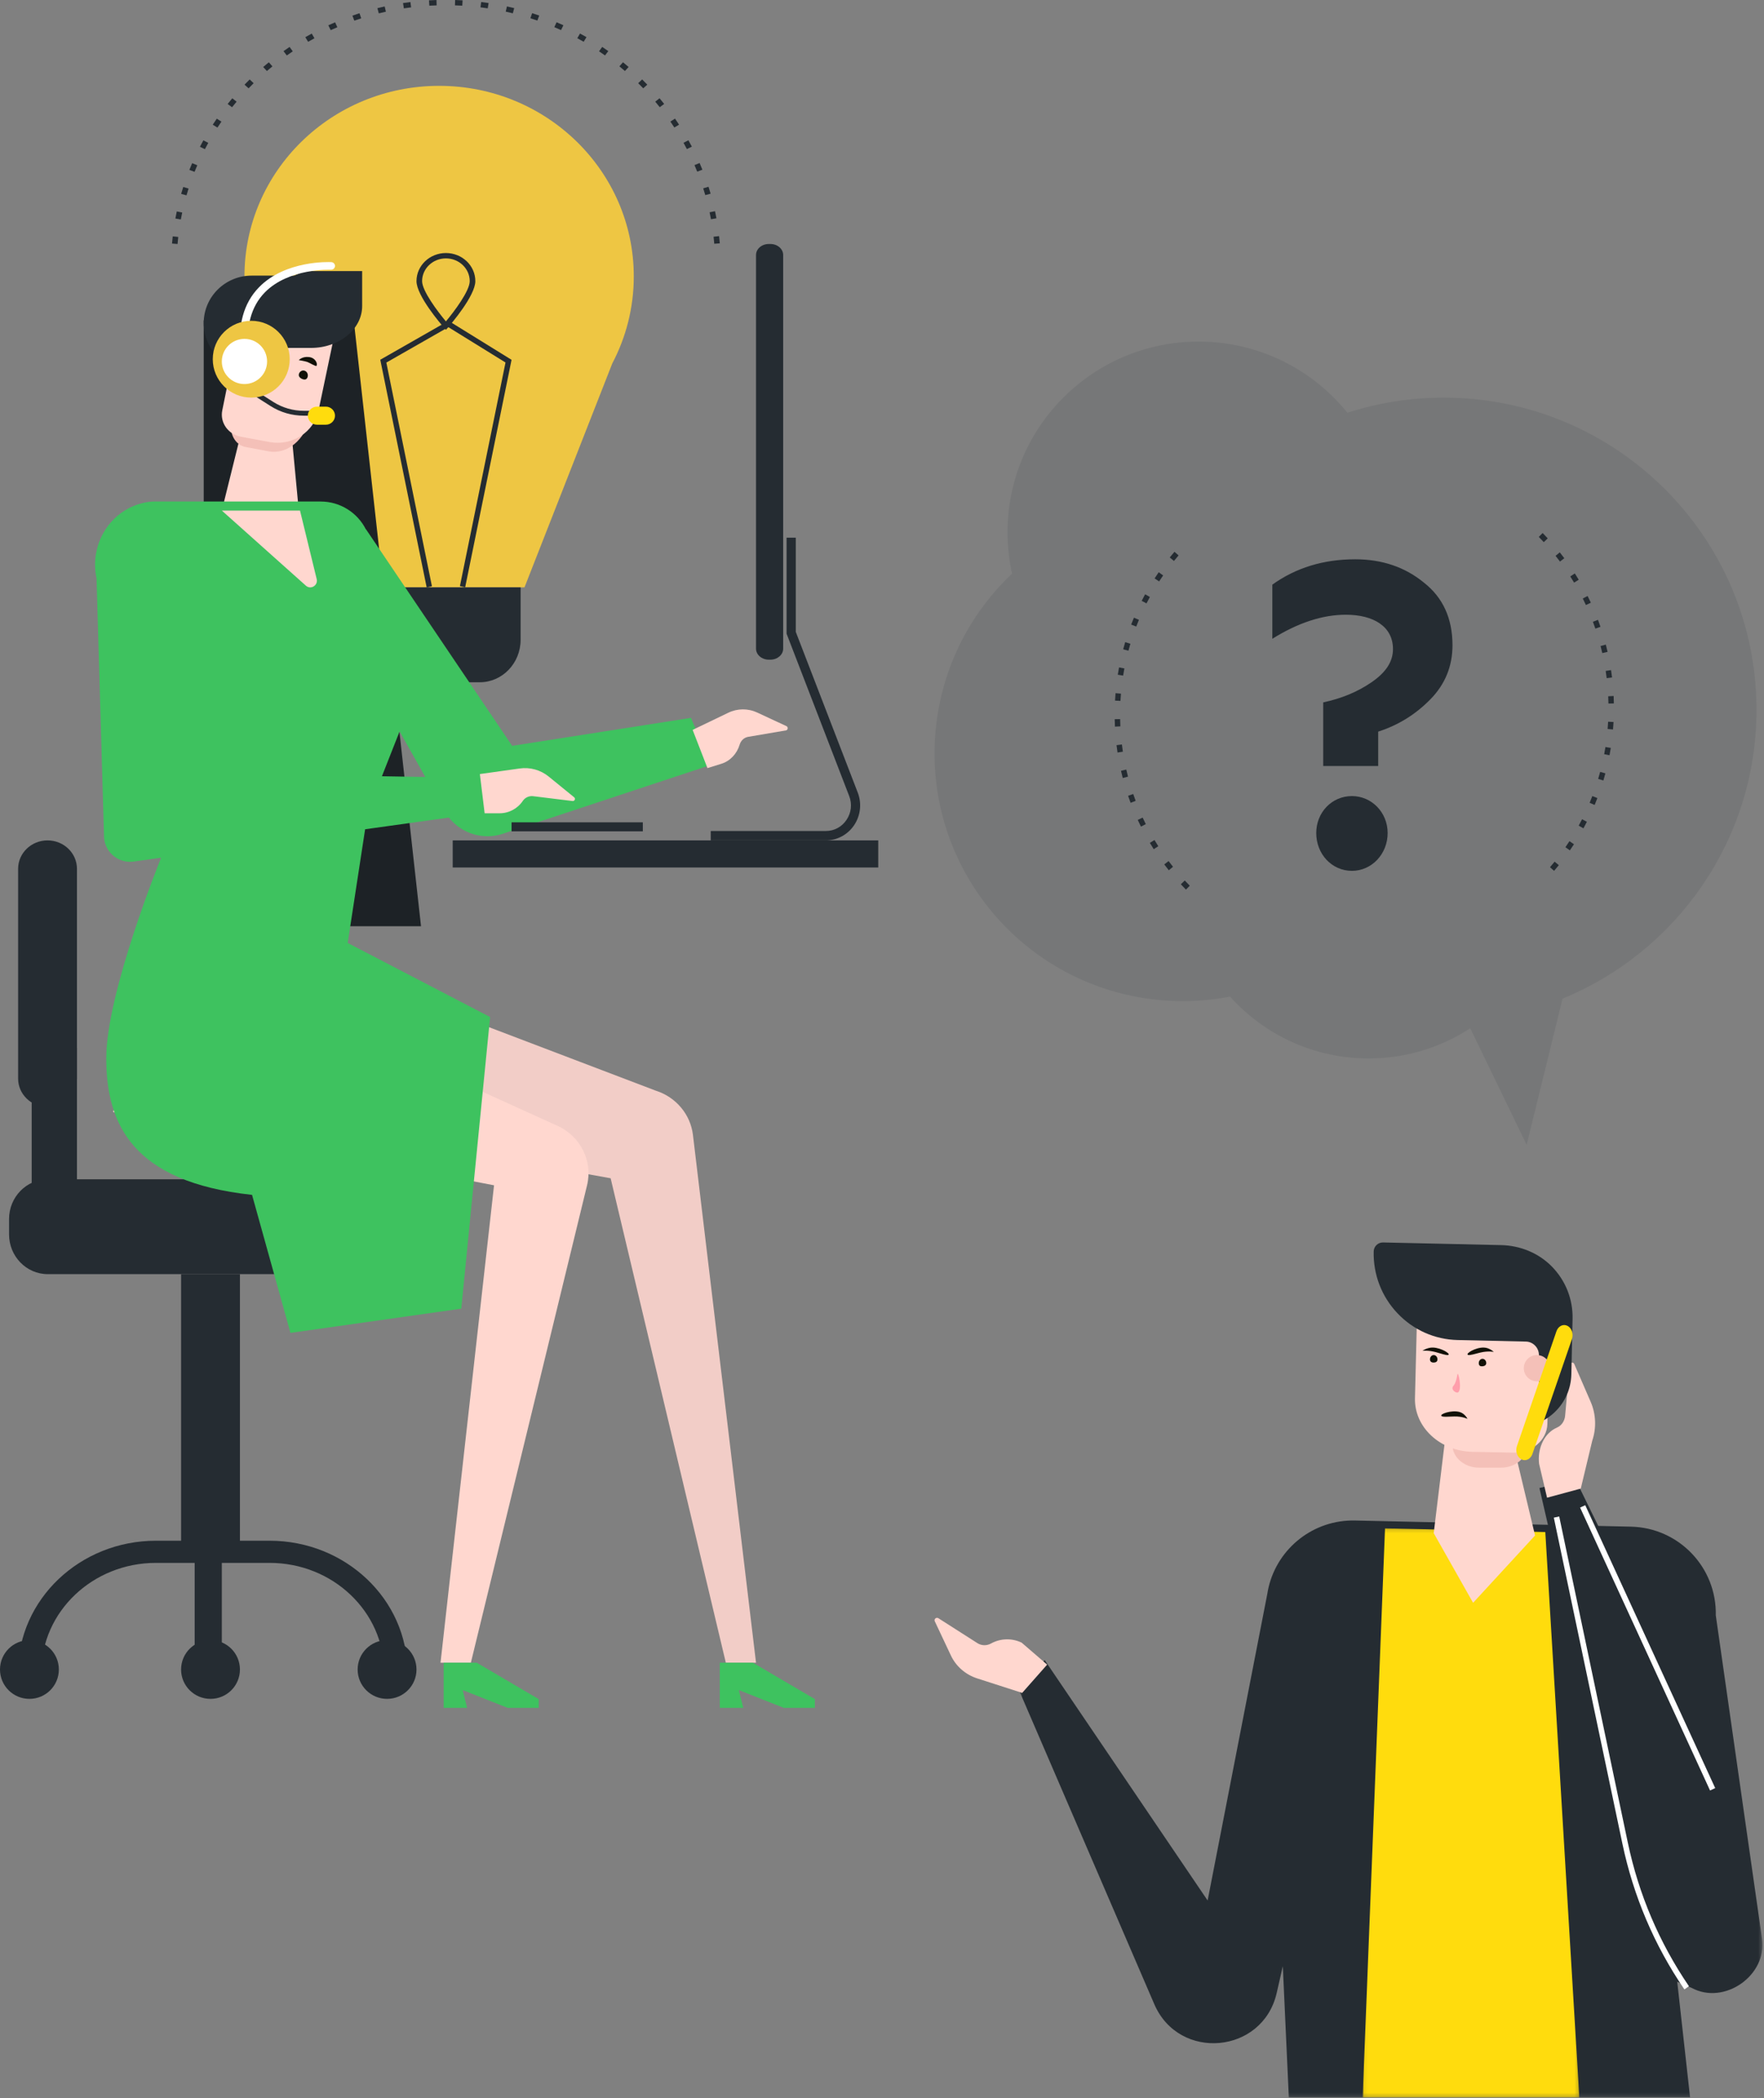 <svg width="470" height="559" viewBox="0 0 470 559" fill="none" xmlns="http://www.w3.org/2000/svg">
<rect x="0" y="0" width="470" height="559" fill="#808080" stroke="none"/>
<mask id="mask0" mask-type="alpha" maskUnits="userSpaceOnUse" x="271" y="394" width="199" height="165">
<path fill-rule="evenodd" clip-rule="evenodd" d="M271.484 394.133H469.593V558.768H271.484V394.133Z" fill="white"/>
</mask>
<g mask="url(#mask0)">
<path fill-rule="evenodd" clip-rule="evenodd" d="M469.477 516.518L457.155 430.35C457.439 417.58 447.313 406.997 434.538 406.713L425.834 406.519L419.772 394.133L410.165 396.421L412.429 406.221L361.031 405.077C349.924 404.83 340.474 412.451 338.008 422.837C337.869 423.424 337.757 424.004 337.666 424.592L321.76 506.307L278.348 442.258L271.484 450.223L307.547 533.922C314.139 549.221 336.458 547.181 340.164 530.94L341.791 523.813L343.393 558.768H450.303L446.881 527.963L450.733 529.595C459.421 534.272 470.873 526.281 469.477 516.518Z" fill="#252C32"/>
</g>
<path fill-rule="evenodd" clip-rule="evenodd" d="M272.345 451L260.394 447.15C257.273 446.155 254.72 443.937 253.352 441.028L249.063 431.918C248.786 431.329 249.473 430.754 250.03 431.109L260.423 437.748C261.505 438.439 262.893 438.481 264.016 437.856C266.533 436.454 269.601 436.361 272.203 437.608L279 443.473L272.345 451Z" fill="#FFD7CF"/>
<path fill-rule="evenodd" clip-rule="evenodd" d="M421.179 396.573L424.242 383.805C425.38 380.454 425.231 376.718 423.834 373.497L419.455 363.405C419.171 362.753 418.311 362.927 418.245 363.65L417.009 377.166C416.881 378.571 416.067 379.778 414.903 380.287C414.642 380.4 414.388 380.528 414.141 380.67C411.158 382.374 409.626 386.225 410.078 389.978L412.196 399L421.179 396.573Z" fill="#FFD7CF"/>
<mask id="mask1" mask-type="alpha" maskUnits="userSpaceOnUse" x="363" y="407" width="58" height="152">
<path fill-rule="evenodd" clip-rule="evenodd" d="M363.066 407.158H420.798V558.779H363.066V407.158Z" fill="white"/>
</mask>
<g mask="url(#mask1)">
<path fill-rule="evenodd" clip-rule="evenodd" d="M369.027 407.158L363.066 558.779H420.798L411.728 408.15L369.027 407.158Z" fill="#FFDC0D"/>
</g>
<path fill-rule="evenodd" clip-rule="evenodd" d="M401.583 378.033L386.179 374L382 408.442L392.492 427L409 409.066L401.583 378.033Z" fill="#FFD7CF"/>
<path fill-rule="evenodd" clip-rule="evenodd" d="M399.898 391H394.102C390.196 391 387 388.293 387 384.984V382.016C387 378.707 390.196 376 394.102 376H399.898C403.804 376 407 378.707 407 382.016V384.984C407 388.293 403.804 391 399.898 391Z" fill="#F4C0B8"/>
<path fill-rule="evenodd" clip-rule="evenodd" d="M392.329 386.78L403.316 386.998C408.161 387.094 412.177 383.668 412.285 379.346L413 350.704L377.566 350L377.004 372.489C376.811 380.209 383.672 386.608 392.329 386.78Z" fill="#FFD7CF"/>
<path fill-rule="evenodd" clip-rule="evenodd" d="M413.483 337.421C409.927 333.793 405.031 331.82 399.972 331.707L398.181 331.667C398.151 331.666 398.122 331.673 398.092 331.673C397.975 331.669 397.858 331.66 397.74 331.657L368.5 331.001C367.15 330.972 366.036 332.047 366.006 333.406C365.87 339.57 368.122 345.418 372.349 349.874C376.575 354.329 382.269 356.858 388.383 356.996L406.546 357.404C408.482 357.447 410.029 359.042 410.029 360.994V379C411.582 378.331 413.021 377.381 414.279 376.169C417.026 373.52 418.585 369.95 418.67 366.119L418.995 351.383C419.111 346.137 417.151 341.164 413.483 337.421Z" fill="#252C32"/>
<path fill-rule="evenodd" clip-rule="evenodd" d="M412.999 364.578C412.956 366.51 411.355 368.042 409.422 367.999C407.49 367.956 405.958 366.354 406.001 364.422C406.044 362.49 407.645 360.958 409.578 361.001C411.51 361.044 413.042 362.646 412.999 364.578Z" fill="#F4C0B8"/>
<path fill-rule="evenodd" clip-rule="evenodd" d="M405.378 388.792C404.238 388.219 403.698 386.637 404.172 385.259L414.699 354.665C415.173 353.288 416.482 352.635 417.622 353.208C418.762 353.782 419.302 355.363 418.828 356.741L408.302 387.335C407.827 388.713 406.518 389.365 405.378 388.792Z" fill="#FFDC0D"/>
<path fill-rule="evenodd" clip-rule="evenodd" d="M455.625 477L421 401.631L422.375 401L457 476.368L455.625 477Z" fill="white"/>
<path fill-rule="evenodd" clip-rule="evenodd" d="M448.793 530C440.777 518.244 435.22 505.186 432.275 491.189L414 404.314L415.437 404L433.712 490.875C436.616 504.677 442.096 517.553 450 529.145L448.793 530Z" fill="white"/>
<path fill-rule="evenodd" clip-rule="evenodd" d="M468 189.103C468 143.169 430.685 105.931 384.654 105.931C375.701 105.931 367.081 107.345 358.999 109.952C349.669 98.396 335.374 91 319.345 91C291.235 91 268.447 113.74 268.447 141.792C268.447 145.58 268.866 149.271 269.654 152.824C258.073 163.765 250.399 178.892 249.171 196.017C246.566 232.363 273.981 263.935 310.403 266.535C316.344 266.959 322.155 266.582 327.736 265.503C336.805 275.613 349.982 281.979 364.649 281.979C374.646 281.979 383.948 279.021 391.732 273.938L406.76 305L416.32 266.055C446.644 253.615 468 223.85 468 189.103Z" fill="#252C32" fill-opacity="0.1"/>
<path fill-rule="evenodd" clip-rule="evenodd" d="M350.699 221.925C350.699 216.431 354.854 212.08 360.212 212.08C365.46 212.08 369.724 216.431 369.724 221.925C369.724 227.535 365.46 232 360.212 232C354.854 232 350.699 227.535 350.699 221.925ZM352.558 204.066V187.123C357.369 186.092 361.633 184.375 365.46 181.742C369.287 179.109 371.145 176.246 371.145 172.927C371.145 166.859 365.898 163.768 358.572 163.768C352.339 163.768 345.779 165.943 339 170.179V155.754C345.232 151.29 352.558 149 361.086 149C368.194 149 374.317 151.061 379.346 155.182C384.485 159.189 387 164.799 387 171.896C387 177.506 385.032 182.314 381.095 186.321C377.16 190.328 372.567 193.19 367.209 194.908V204.066H352.558Z" fill="#252C32"/>
<path fill-rule="evenodd" clip-rule="evenodd" d="M312.787 149.446L311.671 148.513C312.081 148.004 312.5 147.499 312.929 147L314.017 147.967C313.599 148.456 313.188 148.948 312.787 149.446ZM308.838 154.899L307.631 154.09C307.987 153.54 308.352 152.994 308.725 152.453L309.908 153.299C309.543 153.828 309.186 154.361 308.838 154.899ZM305.475 160.745L304.192 160.071C304.489 159.485 304.795 158.903 305.11 158.325L306.373 159.039C306.065 159.604 305.766 160.173 305.475 160.745ZM302.738 166.922L301.392 166.39C301.626 165.775 301.87 165.163 302.124 164.555L303.454 165.129C303.206 165.723 302.967 166.321 302.738 166.922ZM300.656 173.36L299.261 172.975C299.432 172.338 299.611 171.703 299.8 171.071L301.182 171.499C300.998 172.117 300.822 172.738 300.656 173.36ZM299.249 179.987L297.823 179.752C297.927 179.1 298.04 178.45 298.162 177.801L299.581 178.079C299.461 178.713 299.35 179.349 299.249 179.987ZM298.531 186.727L297.089 186.646C297.125 185.986 297.171 185.327 297.226 184.669L298.666 184.794C298.611 185.438 298.567 186.082 298.531 186.727ZM297.066 193.581C297.034 192.92 297.012 192.26 297 191.6L298.444 191.572C298.456 192.218 298.478 192.864 298.509 193.509L297.066 193.581ZM297.754 200.481C297.654 199.827 297.565 199.173 297.485 198.517L298.919 198.336C298.997 198.977 299.085 199.617 299.181 200.256L297.754 200.481ZM299.148 207.271C298.982 206.631 298.825 205.99 298.678 205.346L300.085 205.013C300.229 205.642 300.382 206.269 300.545 206.895L299.148 207.271ZM301.235 213.875C301.004 213.257 300.782 212.635 300.569 212.011L301.934 211.529C302.142 212.139 302.359 212.747 302.585 213.352L301.235 213.875ZM303.997 220.22C303.702 219.629 303.416 219.035 303.14 218.437L304.448 217.811C304.717 218.396 304.996 218.976 305.285 219.554L303.997 220.22ZM307.403 226.232C307.048 225.676 306.702 225.116 306.365 224.552L307.6 223.788C307.929 224.34 308.267 224.888 308.615 225.432L307.403 226.232ZM311.414 231.847C311.003 231.331 310.601 230.81 310.208 230.285L311.357 229.395C311.741 229.907 312.135 230.416 312.536 230.92L311.414 231.847ZM315.979 237C315.518 236.531 315.066 236.057 314.622 235.578L315.673 234.57C316.108 235.038 316.549 235.502 317 235.96L315.979 237Z" fill="#252C32"/>
<path fill-rule="evenodd" clip-rule="evenodd" d="M411.327 144.43C410.893 143.962 410.451 143.498 410 143.04L411.021 142C411.482 142.469 411.934 142.942 412.378 143.422L411.327 144.43ZM415.643 149.606C415.259 149.092 414.866 148.584 414.464 148.08L415.586 147.153C415.996 147.669 416.399 148.19 416.792 148.714L415.643 149.606ZM419.4 155.212C419.071 154.66 418.733 154.112 418.385 153.568L419.597 152.768C419.952 153.324 420.298 153.884 420.635 154.448L419.4 155.212ZM422.553 161.189C422.283 160.604 422.003 160.024 421.715 159.446L423.003 158.78C423.298 159.371 423.584 159.965 423.86 160.563L422.553 161.189ZM425.066 167.471C424.858 166.861 424.641 166.253 424.414 165.648L425.764 165.125C425.996 165.743 426.218 166.365 426.431 166.989L425.066 167.471ZM426.915 173.987C426.771 173.357 426.618 172.731 426.455 172.105L427.852 171.729C428.018 172.369 428.175 173.01 428.322 173.654L426.915 173.987ZM428.081 180.664C428.003 180.023 427.915 179.383 427.818 178.744L429.246 178.519C429.346 179.173 429.435 179.827 429.515 180.483L428.081 180.664ZM428.556 187.428C428.544 186.782 428.522 186.136 428.491 185.491L429.934 185.419C429.966 186.08 429.988 186.74 430 187.4L428.556 187.428ZM429.774 194.331L428.334 194.206C428.388 193.562 428.433 192.918 428.469 192.273L429.911 192.354C429.875 193.014 429.829 193.673 429.774 194.331ZM428.838 201.199L427.419 200.921C427.539 200.287 427.65 199.651 427.75 199.013L429.177 199.248C429.073 199.9 428.96 200.55 428.838 201.199ZM427.2 207.929L425.818 207.501C426.003 206.883 426.178 206.262 426.345 205.64L427.738 206.025C427.568 206.662 427.389 207.297 427.2 207.929ZM424.876 214.445L423.546 213.872C423.794 213.277 424.033 212.679 424.262 212.078L425.608 212.61C425.374 213.225 425.13 213.837 424.876 214.445ZM421.89 220.675L420.627 219.961C420.934 219.396 421.234 218.827 421.524 218.255L422.808 218.929C422.511 219.515 422.205 220.097 421.89 220.675ZM418.274 226.547L417.092 225.701C417.457 225.172 417.814 224.639 418.161 224.101L419.368 224.91C419.013 225.46 418.648 226.006 418.274 226.547ZM414.071 232L412.983 231.033C413.402 230.545 413.812 230.052 414.213 229.554L415.33 230.487C414.919 230.996 414.5 231.501 414.071 232Z" fill="#252C32"/>
<path fill-rule="evenodd" clip-rule="evenodd" d="M168.866 73.638C168.866 45.6 145.645 22.87 117 22.87C88.355 22.87 65.134 45.6 65.134 73.638C65.134 81.995 67.21 89.872 70.864 96.824L94.254 156.481H139.746L163.137 96.823C166.79 89.872 168.866 81.995 168.866 73.638Z" fill="#EEC643"/>
<path fill-rule="evenodd" clip-rule="evenodd" d="M113.681 156.482L101.32 95.839L119.493 85.463L136.299 95.858L123.941 156.451L122.538 156.152L134.689 96.573L119.464 87.155L102.937 96.592L115.084 156.184L113.681 156.482Z" fill="#252C32"/>
<path fill-rule="evenodd" clip-rule="evenodd" d="M118.809 68.837C115.311 68.837 112.465 71.556 112.465 74.898C112.465 77.503 116.618 83.006 118.809 85.625C121 83.006 125.154 77.502 125.154 74.898C125.154 71.556 122.308 68.837 118.809 68.837ZM118.809 87.87L118.236 87.213C117.492 86.363 110.969 78.787 110.969 74.898C110.969 70.768 114.486 67.407 118.809 67.407C123.133 67.407 126.649 70.768 126.649 74.898C126.649 78.787 120.127 86.363 119.383 87.213L118.809 87.87Z" fill="#252C32"/>
<path fill-rule="evenodd" clip-rule="evenodd" d="M127.829 181.759H106.171C100.161 181.759 95.289 176.688 95.289 170.433V156.481H138.711V170.433C138.711 176.688 133.839 181.759 127.829 181.759Z" fill="#252C32"/>
<path fill-rule="evenodd" clip-rule="evenodd" d="M123.168 1.514C122.521 1.477 121.871 1.448 121.219 1.427L121.268 0C121.933 0.021 122.596 0.051 123.256 0.089L123.168 1.514ZM114.393 1.518L114.303 0.093C114.963 0.054 115.626 0.024 116.291 0.002L116.341 1.429C115.689 1.45 115.04 1.48 114.393 1.518ZM129.953 2.219C129.313 2.123 128.669 2.034 128.022 1.954L128.21 0.538C128.87 0.62 129.527 0.71 130.182 0.809L129.953 2.219ZM107.608 2.228L107.379 0.818C108.033 0.719 108.69 0.628 109.349 0.546L109.539 1.962C108.892 2.043 108.249 2.131 107.608 2.228ZM136.639 3.544C136.01 3.388 135.378 3.241 134.742 3.102L135.07 1.71C135.718 1.852 136.364 2.002 137.005 2.161L136.639 3.544ZM100.924 3.559L100.556 2.176C101.198 2.017 101.843 1.867 102.491 1.724L102.819 3.116C102.184 3.256 101.552 3.403 100.924 3.559ZM143.168 5.482C142.555 5.269 141.939 5.064 141.318 4.866L141.782 3.51C142.415 3.712 143.045 3.922 143.67 4.14L143.168 5.482ZM94.402 5.501L93.899 4.159C94.522 3.941 95.149 3.731 95.78 3.529L96.245 4.885C95.627 5.082 95.012 5.288 94.402 5.501ZM149.479 8.018C148.89 7.749 148.297 7.488 147.7 7.233L148.296 5.927C148.906 6.186 149.511 6.453 150.112 6.728L149.479 8.018ZM88.113 8.032L87.479 6.743C88.077 6.469 88.679 6.203 89.285 5.945L89.882 7.251C89.288 7.504 88.698 7.764 88.113 8.032ZM155.507 11.123C154.948 10.801 154.384 10.487 153.815 10.179L154.538 8.933C155.118 9.247 155.693 9.568 156.264 9.897L155.507 11.123ZM82.099 11.133L81.341 9.908C81.909 9.58 82.483 9.259 83.061 8.947L83.784 10.192C83.218 10.499 82.656 10.813 82.099 11.133ZM161.2 14.767C160.675 14.395 160.145 14.03 159.61 13.672L160.452 12.499C160.998 12.864 161.539 13.236 162.074 13.615L161.2 14.767ZM76.414 14.773L75.539 13.622C76.073 13.244 76.613 12.872 77.158 12.507L78.001 13.681C77.466 14.038 76.938 14.402 76.414 14.773ZM166.508 18.914C166.022 18.496 165.53 18.084 165.033 17.68L165.986 16.588C166.494 17.002 166.996 17.421 167.491 17.847L166.508 18.914ZM71.11 18.918L70.126 17.852C70.621 17.427 71.123 17.007 71.63 16.594L72.583 17.685C72.087 18.09 71.595 18.501 71.11 18.918ZM171.384 23.525C170.942 23.065 170.493 22.611 170.038 22.162L171.094 21.163C171.558 21.62 172.017 22.084 172.468 22.553L171.384 23.525ZM66.234 23.53L65.15 22.558C65.602 22.089 66.06 21.625 66.524 21.168L67.58 22.167C67.125 22.615 66.676 23.07 66.234 23.53ZM175.787 28.558C175.392 28.06 174.99 27.568 174.581 27.08L175.73 26.182C176.147 26.679 176.558 27.182 176.961 27.69L175.787 28.558ZM61.829 28.567L60.655 27.7C61.059 27.19 61.47 26.686 61.888 26.189L63.037 27.087C62.628 27.575 62.225 28.069 61.829 28.567ZM179.675 33.97C179.33 33.438 178.979 32.911 178.62 32.389L179.851 31.599C180.218 32.132 180.577 32.669 180.929 33.212L179.675 33.97ZM57.937 33.987L56.683 33.23C57.035 32.686 57.396 32.146 57.763 31.612L58.995 32.401C58.635 32.925 58.282 33.453 57.937 33.987ZM183.011 39.709C182.721 39.148 182.423 38.592 182.117 38.041L183.421 37.367C183.733 37.931 184.037 38.498 184.334 39.071L183.011 39.709ZM54.596 39.74L53.273 39.102C53.57 38.527 53.875 37.957 54.189 37.391L55.492 38.064C55.186 38.618 54.887 39.177 54.596 39.74ZM185.765 45.726C185.531 45.142 185.29 44.561 185.04 43.985L186.405 43.434C186.659 44.023 186.906 44.616 187.144 45.212L185.765 45.726ZM51.838 45.778L50.458 45.265C50.697 44.665 50.945 44.069 51.2 43.476L52.566 44.025C52.315 44.605 52.072 45.19 51.838 45.778ZM187.913 51.98C187.738 51.375 187.555 50.772 187.363 50.173L188.776 49.752C188.971 50.363 189.159 50.978 189.337 51.596L187.913 51.98ZM49.693 52.04L48.268 51.657C48.447 51.039 48.633 50.424 48.828 49.812L50.241 50.233C50.05 50.831 49.867 51.434 49.693 52.04ZM189.432 58.404C189.317 57.785 189.195 57.168 189.063 56.554L190.512 56.266C190.645 56.892 190.771 57.522 190.887 58.154L189.432 58.404ZM48.18 58.465L46.724 58.215C46.84 57.583 46.965 56.954 47.099 56.328L48.548 56.615C48.416 57.229 48.294 57.845 48.18 58.465ZM190.31 64.939C190.256 64.311 190.195 63.686 190.124 63.063L191.594 62.909C191.666 63.544 191.729 64.182 191.783 64.823L190.31 64.939ZM47.309 65L45.835 64.885C45.888 64.245 45.951 63.607 46.022 62.972L47.492 63.125C47.422 63.748 47.361 64.373 47.309 65Z" fill="#252C32"/>
<path fill-rule="evenodd" clip-rule="evenodd" d="M8.443 327.407H20.505V279.259H8.443V327.407Z" fill="#252C32"/>
<path fill-rule="evenodd" clip-rule="evenodd" d="M48.247 412.87H63.928V339.444H48.247V412.87Z" fill="#252C32"/>
<path fill-rule="evenodd" clip-rule="evenodd" d="M12.731 339.444H98.238C103.937 339.444 108.557 334.697 108.557 328.84V324.771C108.557 318.914 103.937 314.167 98.238 314.167H12.731C7.032 314.167 2.412 318.914 2.412 324.771V328.84C2.412 334.697 7.032 339.444 12.731 339.444Z" fill="#252C32"/>
<path fill-rule="evenodd" clip-rule="evenodd" d="M4.825 445.37H11.033C11.033 429.377 24.719 416.366 41.54 416.366H71.844C88.665 416.366 102.348 429.377 102.348 445.37H108.557C108.557 426.122 92.088 410.463 71.844 410.463H41.54C21.294 410.463 4.825 426.122 4.825 445.37Z" fill="#252C32"/>
<path fill-rule="evenodd" clip-rule="evenodd" d="M51.866 447.778H59.103V412.87H51.866V447.778Z" fill="#252C32"/>
<path fill-rule="evenodd" clip-rule="evenodd" d="M95.289 444.769C95.289 449.09 98.799 452.593 103.129 452.593C107.459 452.593 110.969 449.09 110.969 444.769C110.969 440.448 107.459 436.944 103.129 436.944C98.799 436.944 95.289 440.448 95.289 444.769Z" fill="#252C32"/>
<path fill-rule="evenodd" clip-rule="evenodd" d="M0 444.769C0 449.09 3.51 452.593 7.84 452.593C12.171 452.593 15.68 449.09 15.68 444.769C15.68 440.448 12.171 436.944 7.84 436.944C3.51 436.944 0 440.448 0 444.769Z" fill="#252C32"/>
<path fill-rule="evenodd" clip-rule="evenodd" d="M48.247 444.769C48.247 449.09 51.757 452.593 56.088 452.593C60.418 452.593 63.928 449.09 63.928 444.769C63.928 440.448 60.418 436.944 56.088 436.944C51.757 436.944 48.247 440.448 48.247 444.769Z" fill="#252C32"/>
<path fill-rule="evenodd" clip-rule="evenodd" d="M12.665 294.907C16.995 294.907 20.505 291.518 20.505 287.337V231.459C20.505 227.278 16.995 223.889 12.665 223.889C8.335 223.889 4.825 227.278 4.825 231.459V287.337C4.825 291.518 8.335 294.907 12.665 294.907Z" fill="#252C32"/>
<path fill-rule="evenodd" clip-rule="evenodd" d="M112.175 246.759H54.278V85.335L93.736 80.648L112.175 246.759Z" fill="#1D2226"/>
<path fill-rule="evenodd" clip-rule="evenodd" d="M76.996 108.333L65.239 111.281L59.103 136.019H79.608L76.996 108.333Z" fill="#FFD7CF"/>
<path fill-rule="evenodd" clip-rule="evenodd" d="M71.576 120.24L65.401 119.077C62.678 118.565 61.002 115.5 61.657 112.231L66.001 90.574L86.845 90.278L82.503 111.328C81.332 117.165 76.439 121.155 71.576 120.24Z" fill="#F4C0B8"/>
<path fill-rule="evenodd" clip-rule="evenodd" d="M82.021 98.704H67.046C59.994 98.704 54.278 93.045 54.278 86.065C54.278 79.084 59.994 73.426 67.046 73.426H82.021V98.704Z" fill="#252C32"/>
<path fill-rule="evenodd" clip-rule="evenodd" d="M71.817 117.765L64.151 116.338C60.77 115.709 58.562 112.573 59.219 109.334L63.572 87.87L89.258 88.469L84.877 109.325C83.703 115.11 77.856 118.889 71.817 117.765Z" fill="#FFD7CF"/>
<path fill-rule="evenodd" clip-rule="evenodd" d="M162.698 313.898L64.706 296.333L37.392 262.407H100.753L174.728 290.563C180.106 292.267 183.977 296.89 184.63 302.354L201.433 442.963H193.39L162.698 313.898Z" fill="#F2CDC7"/>
<path fill-rule="evenodd" clip-rule="evenodd" d="M217.113 454.998V452.663L200.609 442.963L191.783 442.963L191.784 455L198.042 454.999L196.848 450.252L208.861 454.999L217.113 454.998Z" fill="#3EC25F"/>
<path fill-rule="evenodd" clip-rule="evenodd" d="M131.633 315.774L30.154 296.275L36.283 262.407H65.865L148.561 299.939C154.67 302.711 157.976 309.356 156.423 315.739L125.457 442.963L117.373 442.963L131.633 315.774Z" fill="#FFD7CF"/>
<path fill-rule="evenodd" clip-rule="evenodd" d="M143.536 454.998V452.663L127.032 442.963L118.206 442.963L118.207 455L124.465 454.999L123.27 450.252L135.284 454.999L143.536 454.998Z" fill="#3EC25F"/>
<path fill-rule="evenodd" clip-rule="evenodd" d="M82.896 92.685H61.515L62.972 80.565L80.988 72.222H96.495V81.524C96.495 87.688 90.406 92.685 82.896 92.685Z" fill="#252C32"/>
<path fill-rule="evenodd" clip-rule="evenodd" d="M68.752 99.907C68.752 101.902 67.132 103.518 65.134 103.518C63.136 103.518 61.515 101.902 61.515 99.907C61.515 97.913 63.136 96.296 65.134 96.296C67.132 96.296 68.752 97.913 68.752 99.907Z" fill="white"/>
<path fill-rule="evenodd" clip-rule="evenodd" d="M65.216 95.093C64.688 95.093 64.233 94.712 64.171 94.195C63.266 86.695 64.893 80.753 69.007 76.532C76.061 69.296 87.765 69.806 88.26 69.831C88.841 69.861 89.286 70.338 89.256 70.897C89.226 71.457 88.735 71.888 88.15 71.858C88.037 71.852 76.907 71.382 70.534 77.931C66.871 81.695 65.434 87.088 66.263 93.961C66.331 94.517 65.917 95.021 65.338 95.085C65.297 95.091 65.256 95.093 65.216 95.093Z" fill="white"/>
<path fill-rule="evenodd" clip-rule="evenodd" d="M101.762 206.798L106.47 194.849L113.316 206.992L101.762 206.798ZM119.607 217.808C123.048 222.162 128.943 223.941 134.303 222.012L189.371 203.797L184.105 191.246L136.455 198.7L97.517 141.006L97.494 141.046C95.257 136.592 90.657 133.611 85.444 133.611H41.145C40.119 133.611 39.02 133.762 37.893 134.043C31.218 135.702 26.559 141.279 25.539 147.737C25.216 149.791 25.261 151.923 25.72 154.047L27.705 222.407C27.574 226.626 31.19 229.992 35.384 229.555L42.821 228.518L42.858 228.679C42.858 228.679 28.311 264.418 28.311 281.92C28.311 299.421 35.251 314.881 67.156 318.322L77.388 355.093L122.907 348.637L130.584 270.947L92.642 251.209L97.283 220.922L119.607 217.808Z" fill="#3EC25F"/>
<path fill-rule="evenodd" clip-rule="evenodd" d="M59.103 136.019L81.495 156.026C82.791 157.184 84.79 155.964 84.378 154.268L79.934 136.019H59.103Z" fill="#FFD7CF"/>
<path fill-rule="evenodd" clip-rule="evenodd" d="M127.856 206.216L138.455 204.731C141.219 204.334 144.022 205.113 146.189 206.877L152.976 212.402C153.415 212.76 153.113 213.47 152.552 213.401L142.063 212.112C140.972 211.978 139.897 212.469 139.282 213.382C137.904 215.43 135.6 216.658 133.135 216.661L129.126 216.667L127.856 206.216Z" fill="#FFD7CF"/>
<path fill-rule="evenodd" clip-rule="evenodd" d="M86.169 110.741H80.949C77.794 110.741 74.735 109.856 72.102 108.182L66.644 104.713C66.332 104.515 66.246 104.111 66.452 103.811C66.658 103.511 67.077 103.428 67.39 103.626L72.847 107.096C75.258 108.629 78.06 109.439 80.949 109.439H86.169C86.543 109.439 86.846 109.73 86.846 110.09C86.846 110.45 86.543 110.741 86.169 110.741Z" fill="#252C32"/>
<path fill-rule="evenodd" clip-rule="evenodd" d="M56.691 95.695C56.691 101.346 61.281 105.926 66.943 105.926C72.606 105.926 77.196 101.346 77.196 95.695C77.196 90.044 72.606 85.463 66.943 85.463C61.281 85.463 56.691 90.044 56.691 95.695Z" fill="#EEC643"/>
<path fill-rule="evenodd" clip-rule="evenodd" d="M59.103 96.296C59.103 99.62 61.803 102.315 65.134 102.315C68.465 102.315 71.165 99.62 71.165 96.296C71.165 92.972 68.465 90.278 65.134 90.278C61.803 90.278 59.103 92.972 59.103 96.296Z" fill="white"/>
<path fill-rule="evenodd" clip-rule="evenodd" d="M84.467 113.148H86.811C88.162 113.148 89.258 112.07 89.258 110.741C89.258 109.411 88.162 108.333 86.811 108.333H84.467C83.115 108.333 82.02 109.411 82.02 110.741C82.02 112.07 83.115 113.148 84.467 113.148Z" fill="#FFDC0D"/>
<path fill-rule="evenodd" clip-rule="evenodd" d="M120.619 231.111H234V223.889H120.619V231.111Z" fill="#252C32"/>
<path fill-rule="evenodd" clip-rule="evenodd" d="M205.273 175.741H204.831C202.954 175.741 201.433 174.424 201.433 172.801V67.94C201.433 66.316 202.954 65 204.831 65H205.273C207.149 65 208.67 66.316 208.67 67.94V172.801C208.67 174.424 207.149 175.741 205.273 175.741Z" fill="#252C32"/>
<path fill-rule="evenodd" clip-rule="evenodd" d="M220.024 223.889H189.371V221.387H220.024C222.274 221.387 224.29 220.3 225.557 218.406C226.824 216.512 227.078 214.202 226.256 212.068L209.573 168.811V143.241H212.028V168.337L228.54 211.153C229.648 214.026 229.291 217.264 227.586 219.815C225.88 222.366 223.053 223.889 220.024 223.889Z" fill="#252C32"/>
<path fill-rule="evenodd" clip-rule="evenodd" d="M136.299 221.482H171.278V219.074H136.299V221.482Z" fill="#252C32"/>
<path fill-rule="evenodd" clip-rule="evenodd" d="M184.546 194.449L194.011 189.896C196.476 188.699 199.29 188.676 201.771 189.832L209.546 193.453C210.049 193.688 209.956 194.491 209.416 194.583L199.32 196.305C198.27 196.484 197.4 197.289 197.07 198.388C196.33 200.852 194.513 202.755 192.221 203.469L188.494 204.63L184.546 194.449Z" fill="#FFD7CF"/>
<path fill-rule="evenodd" clip-rule="evenodd" d="M84.311 97.476C84.141 97.667 82.517 96.67 81.914 96.441C81.346 96.226 79.608 95.943 79.608 95.943C79.608 95.943 80.52 94.897 82.359 95.125C84.133 95.345 84.713 97.024 84.311 97.476Z" fill="#111107"/>
<path fill-rule="evenodd" clip-rule="evenodd" d="M81.942 100.482C82.179 99.804 81.863 99.046 81.236 98.789C80.609 98.532 79.908 98.874 79.67 99.552C79.433 100.23 79.91 100.717 80.538 100.974C81.165 101.23 81.704 101.16 81.942 100.482Z" fill="#111107"/>
<path fill-rule="evenodd" clip-rule="evenodd" d="M391.125 360.955C390.381 360.63 393.111 358.94 395.355 359.002C396.867 359.043 398 360.152 398 360.152C398 360.152 396.491 359.842 394.459 360.326C393.109 360.648 391.579 361.154 391.125 360.955Z" fill="#111107"/>
<path fill-rule="evenodd" clip-rule="evenodd" d="M385.853 360.975C386.645 360.734 384.09 359.083 381.815 359.002C380.281 358.948 379 359.856 379 359.856C379 359.856 380.564 359.673 382.558 360.221C383.884 360.586 385.369 361.122 385.853 360.975Z" fill="#111107"/>
<path fill-rule="evenodd" clip-rule="evenodd" d="M395.998 363.061C395.96 362.434 395.483 361.96 394.932 362.003C394.38 362.046 393.965 362.59 394.002 363.218C394.041 363.845 394.424 364.038 394.975 363.994C395.526 363.951 396.036 363.689 395.998 363.061Z" fill="#111107"/>
<path fill-rule="evenodd" clip-rule="evenodd" d="M382.998 362.065C382.963 361.439 382.488 360.963 381.937 361.002C381.385 361.042 380.967 361.582 381.002 362.209C381.037 362.835 381.548 363.035 382.1 362.995C382.651 362.956 383.033 362.692 382.998 362.065Z" fill="#111107"/>
<path fill-rule="evenodd" clip-rule="evenodd" d="M388.319 366.134C387.716 369.614 387.037 368.902 387 369.83C386.973 370.511 388.131 371.251 388.532 370.917C389.621 370.01 388.493 365.136 388.319 366.134Z" fill="#FF9EAB"/>
<path fill-rule="evenodd" clip-rule="evenodd" d="M384.071 377.245C383.476 376.727 386.741 375.575 388.881 376.163C390.323 376.561 391 378 391 378C391 378 389.661 377.318 387.522 377.357C386.099 377.383 384.435 377.562 384.071 377.245Z" fill="#111107"/>
</svg>
